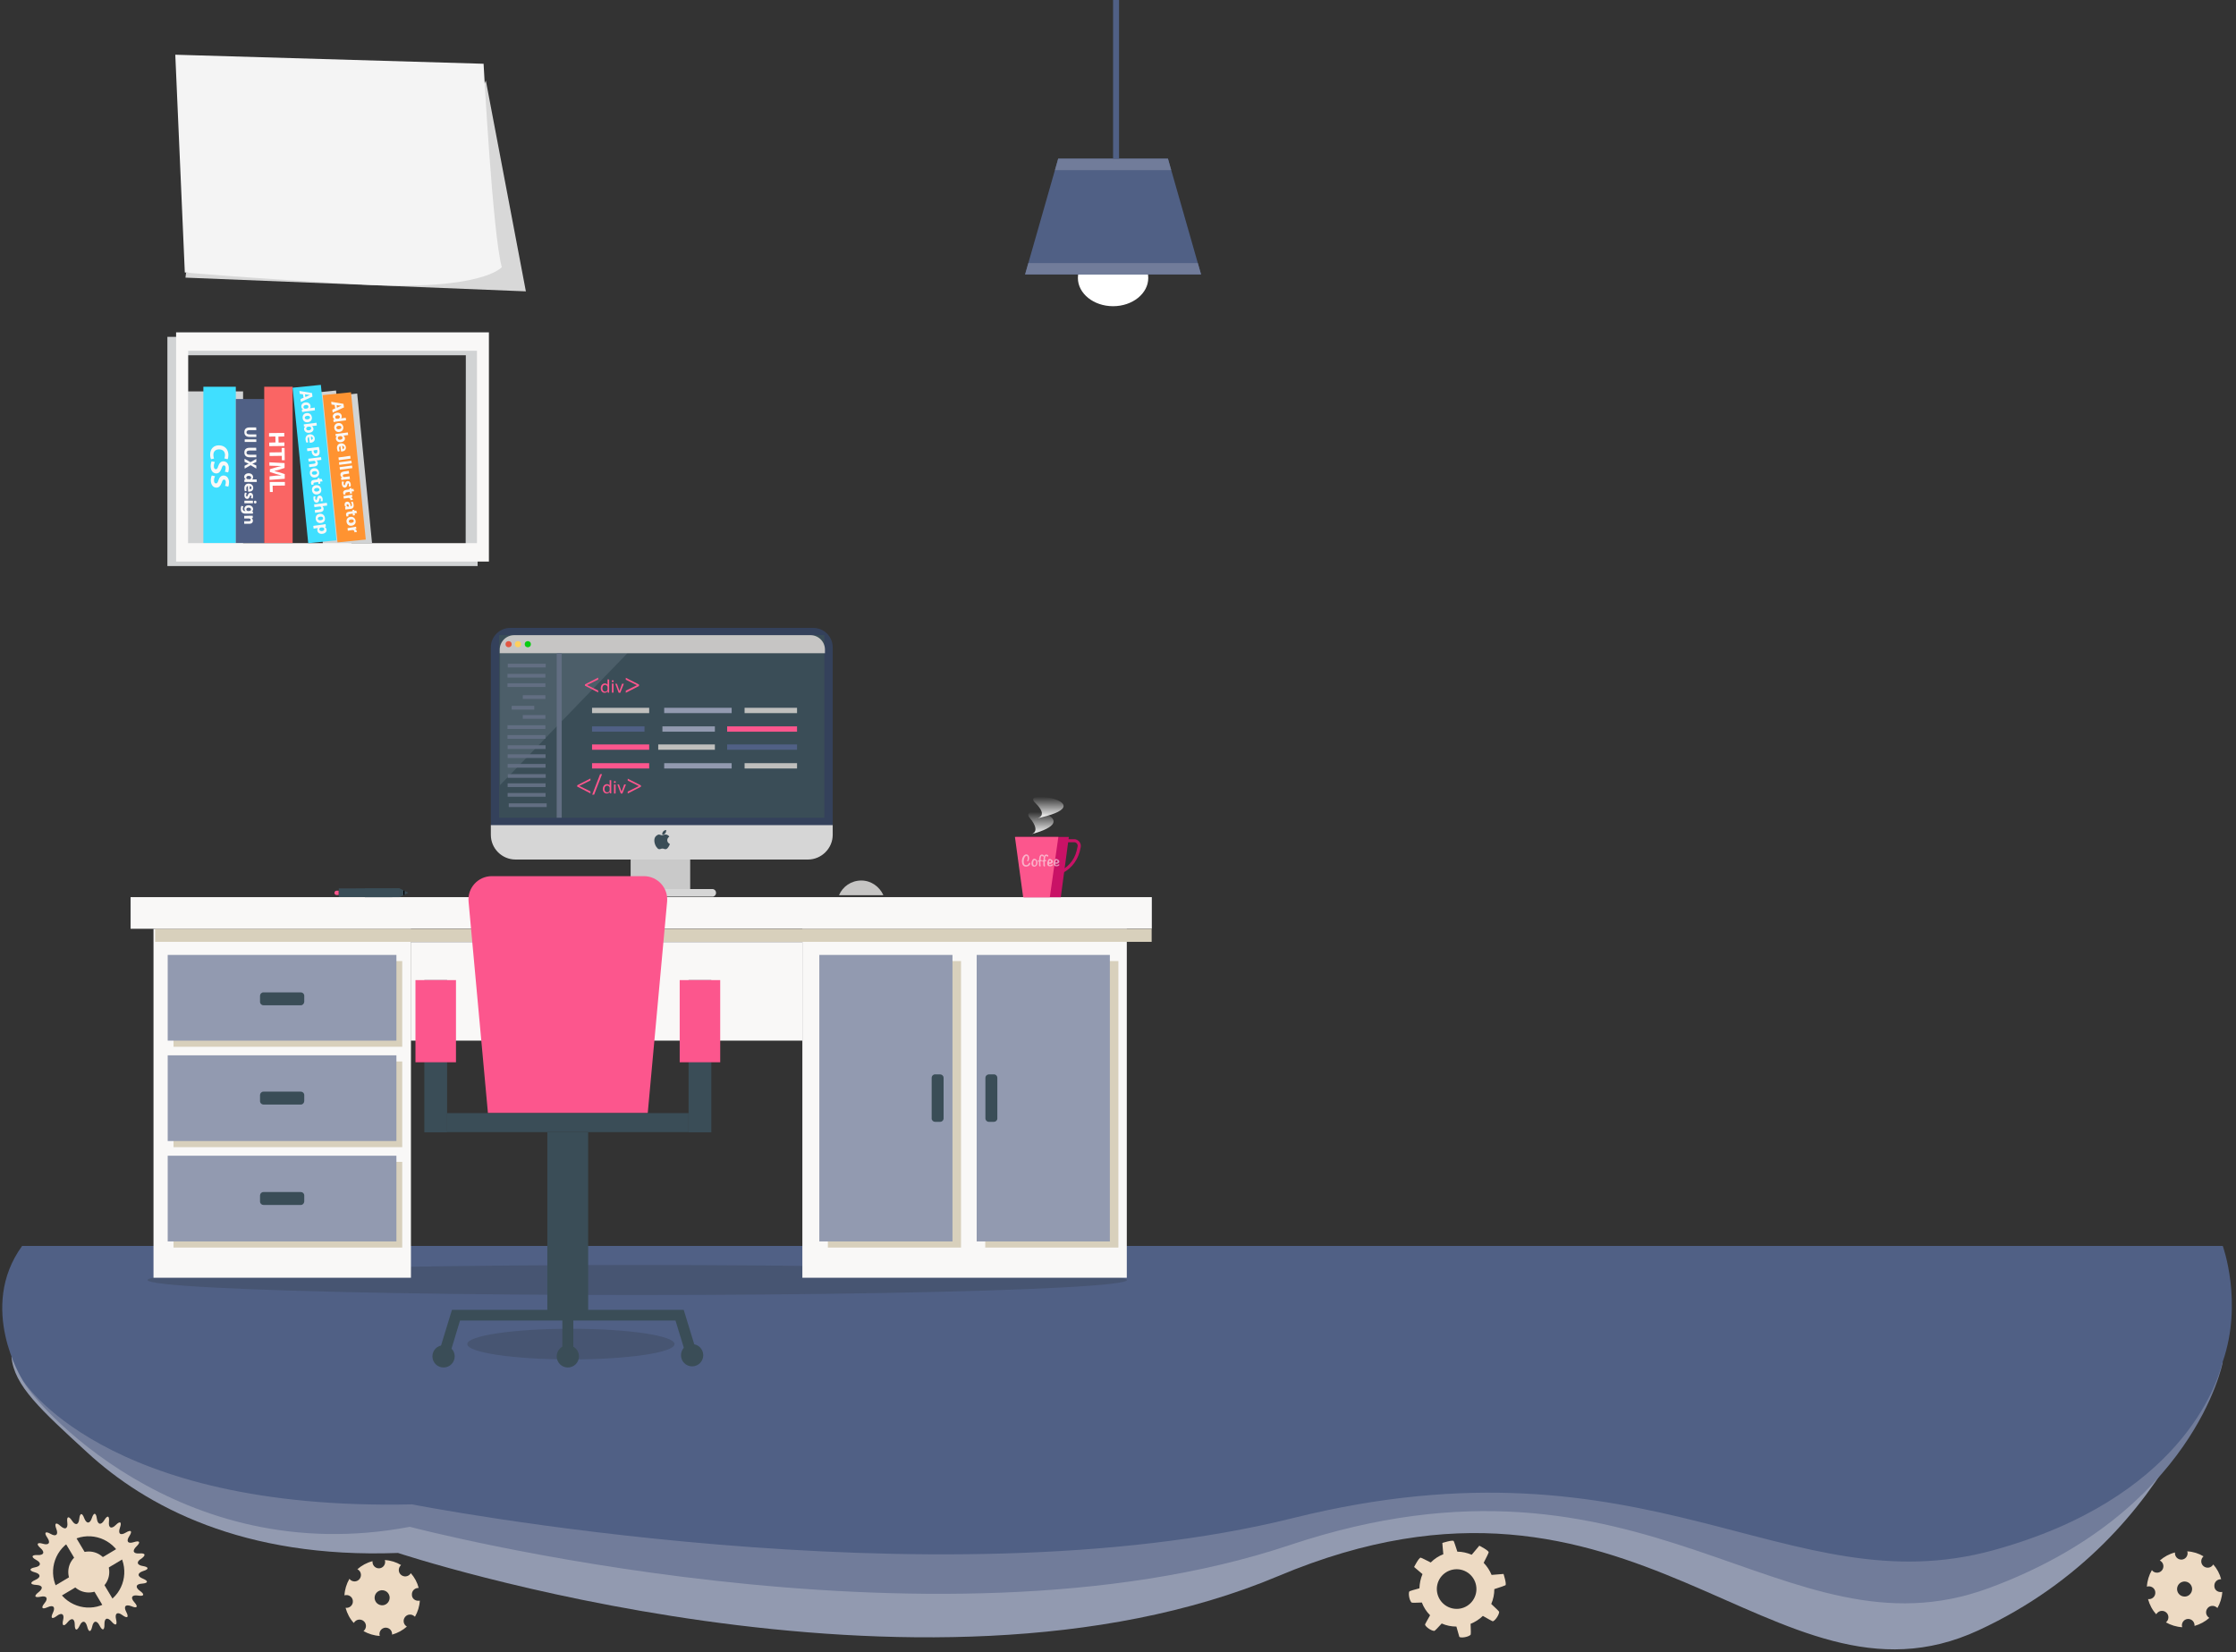 <?xml version="1.0" encoding="utf-8"?>
<!-- Generator: Adobe Illustrator 19.0.0, SVG Export Plug-In . SVG Version: 6.00 Build 0)  -->
<svg version="1.1" id="Слой_1" xmlns="http://www.w3.org/2000/svg" xmlns:xlink="http://www.w3.org/1999/xlink" x="0px" y="0px"
	 viewBox="633.3 -461 1385.3 1023.5" style="enable-background:new 633.3 -461 1385.3 1023.5;" xml:space="preserve">
<rect x="633.3" y="-461" width="1385.3" height="1023.5" fill="#333333" stroke="none"/>
<style type="text/css">
	.st0{fill:#EDDAC3;}
	.st1{fill:#929AB0;}
	.st2{fill:#717C9A;}
	.st3{fill:#506085;}
	.st4{fill:#475572;}
	.st5{fill:#FFFFFF;}
	.st6{fill:#D8D8D8;}
	.st7{fill:#F4F4F4;}
	.st8{fill:#34415B;}
	.st9{fill:#3A4D57;}
	.st10{fill:#C9C9C9;}
	.st11{fill:#D6D6D6;}
	.st12{opacity:0.44;fill:#62747F;enable-background:new    ;}
	.st13{fill:#C6C5C4;}
	.st14{fill:#FED05E;}
	.st15{fill:#E25641;}
	.st16{fill:#09CC12;}
	.st17{fill:#626E82;}
	.st18{fill:#FC568D;}
	.st19{fill:#BFBFBD;}
	.st20{fill:#F9F8F7;}
	.st21{fill:#D8D0BC;}
	.st22{fill:#C91266;}
	.st23{opacity:0.56;}
	.st24{fill:url(#SVGID_1_);}
	.st25{fill:url(#SVGID_2_);}
	.st26{fill:#D1D3D4;}
	.st27{fill:#40DFFF;}
	.st28{fill:#FA6564;}
	.st29{fill:#FF9331;}
</style>
<g id="XMLID_126_">
	<g id="XMLID_129_">
		<g id="XMLID_131_">
			<path id="XMLID_64_" class="st0" d="M719.7,501.4c-3.8,0.3-4.7-1.6-1.9-4.3c2.8-2.7,2.1-3.9-1.6-2.7c-3.7,1.2-4.9-0.5-2.8-3.7
				s1.1-4.2-2.2-2.2s-4.9,0.7-3.6-3c1.3-3.7,0.1-4.4-2.6-1.7c-2.7,2.7-4.6,1.8-4.2-2s-0.9-4.3-2.9-1s-4.1,2.8-4.6-1s-1.9-4-3.1-0.3
				c-1.2,3.6-3.3,3.7-4.7,0.1c-1.3-3.6-2.7-3.4-3.1,0.4c-0.4,3.8-2.4,4.3-4.5,1.1c-2.1-3.2-3.4-2.7-2.9,1.1c0.5,3.8-1.3,4.8-4.2,2.2
				c-2.8-2.6-4-1.8-2.6,1.8s-0.2,5-3.5,3.1s-4.3-0.9-2.1,2.3c2.2,3.2,0.9,4.9-2.7,3.8s-4.4,0.2-1.5,2.7s2,4.5-1.8,4.3
				s-4.2,1.2-0.9,3c3.4,1.8,3,3.9-0.7,4.6s-3.8,2.1-0.1,3.1s3.9,3.1,0.3,4.7c-3.6,1.6-3.3,2.9,0.6,3.1s4.5,2.1,1.4,4.5
				s-2.5,3.6,1.3,2.8s4.8,1.1,2.4,4s-1.6,4.1,1.9,2.5s5-0.1,3.3,3.4s-0.6,4.3,2.4,2s4.8-1.2,3.9,2.5c-0.9,3.7,0.4,4.4,2.8,1.4
				s4.4-2.3,4.4,1.5s1.4,4.1,3,0.7c1.6-3.5,3.7-3.3,4.7,0.5c0.9,3.7,2.3,3.7,3.1,0c0.8-3.8,2.9-4,4.6-0.6c1.7,3.4,3.1,3.1,3-0.8
				c-0.1-3.9,1.9-4.6,4.4-1.7c2.5,2.9,3.7,2.3,2.8-1.4s0.8-4.9,3.9-2.6c3.1,2.3,4.2,1.4,2.4-2s-0.4-4.9,3.2-3.5
				c3.5,1.5,4.4,0.4,1.8-2.5c-2.6-2.9-1.5-4.7,2.3-4.1s4.3-0.7,1.2-2.9s-2.6-4.3,1.3-4.5c3.8-0.3,4.1-1.6,0.5-3.1
				c-3.6-1.4-3.5-3.5,0.2-4.7c3.7-1.1,3.6-2.5-0.2-3.1s-4.2-2.7-0.9-4.6C723.9,502.4,723.4,501.1,719.7,501.4z M699.6,531.8
				c-10.5,6.3-24,2.8-30.3-7.6c-6.3-10.5-2.8-24,7.6-30.3c10.5-6.3,24-2.8,30.3,7.6C713.4,512,710.1,525.6,699.6,531.8z"/>
		</g>
		<circle id="XMLID_130_" class="st0" cx="688.3" cy="512.9" r="12.7"/>
	</g>
	
		<rect id="XMLID_128_" x="684.5" y="487.4" transform="matrix(0.513 0.859 -0.859 0.513 775.635 -340.988)" class="st0" width="7.4" height="50.7"/>
	
		<rect id="XMLID_127_" x="684.6" y="487.4" transform="matrix(0.859 -0.513 0.513 0.859 -165.536 425.407)" class="st0" width="7.4" height="50.7"/>
</g>
<path id="XMLID_122_" class="st0" d="M2005.2,521.7L2005.2,521.7c-0.2-2.2,1.4-4.1,3.6-4.3c0.2,0,0.4,0,0.6,0
	c-0.9-3.5-2.6-6.6-4.9-9.2c-0.1,0.2-0.2,0.4-0.4,0.6c-1.4,1.7-3.9,1.9-5.6,0.5s-1.9-3.9-0.5-5.6c0.2-0.2,0.3-0.4,0.5-0.5
	c-3-1.8-6.4-2.9-10.1-3.1c0.1,0.2,0.1,0.5,0.2,0.8c0.2,2.2-1.4,4.1-3.5,4.3l0,0c-2.2,0.2-4.1-1.4-4.3-3.6c0-0.3,0-0.6,0-0.8
	c-3.6,0.9-6.8,2.7-9.4,5c0.3,0.1,0.5,0.3,0.8,0.5c1.7,1.4,1.9,3.9,0.5,5.6c-1.4,1.7-3.9,1.9-5.6,0.5c-0.2-0.2-0.4-0.4-0.6-0.7
	c-1.8,3.1-2.9,6.6-3.1,10.3c0.3-0.1,0.6-0.2,0.9-0.2c2.1-0.2,4.1,1.3,4.3,3.5c0,0,0,0,0,0.1c0.2,2.2-1.4,4.1-3.6,4.3
	c-0.3,0-0.6,0-0.9,0c1,3.6,2.7,6.8,5.1,9.4c0.1-0.3,0.3-0.5,0.5-0.7c1.4-1.7,3.9-1.9,5.6-0.5s1.9,3.9,0.5,5.6
	c-0.2,0.2-0.4,0.4-0.6,0.6c3,1.7,6.5,2.8,10.1,3c-0.1-0.2-0.1-0.5-0.2-0.8c-0.2-2.2,1.4-4.1,3.5-4.3l0,0c2.2-0.2,4.1,1.4,4.3,3.6
	c0,0.2,0,0.5,0,0.7c3.5-1,6.6-2.7,9.2-5c-0.2-0.1-0.4-0.2-0.6-0.4c-1.7-1.4-1.9-3.9-0.5-5.6c1.4-1.7,3.9-1.9,5.6-0.5
	c0.2,0.1,0.3,0.3,0.5,0.4c1.7-3,2.8-6.4,3-10c-0.2,0.1-0.4,0.1-0.6,0.1C2007.2,525.5,2005.2,523.9,2005.2,521.7z M1987.2,528.1
	c-2.6,0.2-4.8-1.6-5.1-4.2c-0.2-2.6,1.6-4.8,4.2-5.1c2.6-0.2,4.8,1.6,5.1,4.2C1991.6,525.6,1989.7,527.9,1987.2,528.1z"/>
<path id="XMLID_1_" class="st0" d="M888.5,527.1L888.5,527.1c-0.2-2.2,1.4-4.1,3.6-4.3c0.2,0,0.4,0,0.6,0c-0.9-3.5-2.6-6.6-4.9-9.2
	c-0.1,0.2-0.2,0.4-0.4,0.6c-1.4,1.7-3.9,1.9-5.6,0.5c-1.7-1.4-1.9-3.9-0.5-5.6c0.2-0.2,0.3-0.4,0.5-0.5c-3-1.8-6.4-2.9-10.1-3.1
	c0.1,0.2,0.1,0.5,0.2,0.8c0.2,2.2-1.4,4.1-3.5,4.3l0,0c-2.2,0.2-4.1-1.4-4.3-3.6c0-0.3,0-0.6,0-0.8c-3.6,0.9-6.8,2.7-9.4,5
	c0.3,0.1,0.5,0.3,0.8,0.5c1.7,1.4,1.9,3.9,0.5,5.6s-3.9,1.9-5.6,0.5c-0.2-0.2-0.4-0.4-0.6-0.7c-1.8,3.1-2.9,6.6-3.1,10.3
	c0.3-0.1,0.6-0.2,0.9-0.2c2.1-0.2,4.1,1.3,4.3,3.5c0,0,0,0,0,0.1c0.2,2.2-1.4,4.1-3.6,4.3c-0.3,0-0.6,0-0.9,0c1,3.6,2.7,6.8,5.1,9.4
	c0.1-0.3,0.3-0.5,0.5-0.7c1.4-1.7,3.9-1.9,5.6-0.5s1.9,3.9,0.5,5.6c-0.2,0.2-0.4,0.4-0.6,0.6c3,1.7,6.5,2.8,10.1,3
	c-0.1-0.2-0.1-0.5-0.2-0.8c-0.2-2.2,1.4-4.1,3.5-4.3l0,0c2.2-0.2,4.1,1.4,4.3,3.6c0,0.2,0,0.5,0,0.7c3.5-1,6.6-2.7,9.2-5
	c-0.2-0.1-0.4-0.2-0.6-0.4c-1.7-1.4-1.9-3.9-0.5-5.6c1.4-1.7,3.9-1.9,5.6-0.5c0.2,0.1,0.3,0.3,0.5,0.4c1.7-3,2.8-6.4,3-10
	c-0.2,0.1-0.4,0.1-0.6,0.1C890.5,530.9,888.5,529.3,888.5,527.1z M870.5,533.5c-2.6,0.2-4.8-1.6-5.1-4.2c-0.2-2.6,1.6-4.8,4.2-5.1
	c2.6-0.2,4.8,1.6,5.1,4.2C874.9,531,873,533.3,870.5,533.5z"/>
<path id="XMLID_2947_" class="st1" d="M879.9,501.1c0,0,324.1,107.4,545.4,14.3s306.4,92.6,433.8,33.6s151.3-183.7,151.3-183.7
	c-189.7,31.3-452.8,66.8-766.3,61c-239.6-4.4-443.2-20.3-603.7-46.7c1.6,17.9,18.3,32.9,46.9,59.2
	C723.6,472.2,783.8,504.7,879.9,501.1z"/>
<path id="XMLID_2946_" class="st2" d="M887.2,484.9c0,0,323.7,85.3,544.9,11.4s306,73.5,433.3,26.6s145-139.9,145-139.9
	c-183.4,29.3-442.6,57.8-762.2,51.9c-241.6-4.5-445.6-16.4-601.1-41.3C653.1,407.2,743.7,512.1,887.2,484.9z"/>
<path class="st3" d="M2010.4,310.9H647c-27.7,38.2,0,82.6,0,82.6s49.4,81.7,241.6,77.5c0,0,324.3,63.6,545.7,8.5
	s306.5,54.9,434,19.9c116.1-31.9,138.6-103.2,141.7-115.6c0.1-0.4,0.3-0.8,0.4-1.2C2023.1,345.7,2010.4,310.9,2010.4,310.9z"/>
<ellipse id="XMLID_2942_" class="st4" cx="1028.1" cy="332" rx="303.4" ry="9.3"/>
<ellipse id="XMLID_102_" class="st5" cx="1322.9" cy="-288.8" rx="21.8" ry="17.5"/>
<polygon id="XMLID_101_" class="st3" points="1288.9,-362.7 1356.9,-362.7 1377.4,-291 1268.4,-291 "/>
<polygon id="XMLID_100_" class="st2" points="1288.9,-362.7 1356.9,-362.7 1358.9,-355.6 1286.9,-355.6 "/>
<polygon id="XMLID_99_" class="st2" points="1375.4,-298 1377.4,-291 1268.4,-291 1270.4,-298 "/>
<polygon id="XMLID_98_" class="st6" points="934.3,-411.1 882.7,-289 748.6,-292.2 748.2,-289 959.1,-280.5 "/>
<path id="XMLID_97_" class="st7" d="M741.9-427.1l191,5.6c0,0,5.6,106,11.3,126c0,0-12.1,15-87.8,10.7s-108.6-7.4-108.6-7.4
	L741.9-427.1z"/>
<path id="XMLID_390_" class="st8" d="M1149.2,51H937.4V-60c0-6.6,5.4-12,12-12h187.8c6.6,0,12,5.4,12,12V51L1149.2,51z"/>
<rect id="XMLID_389_" x="942.5" y="-67.5" class="st9" width="201.5" height="113.1"/>
<rect id="XMLID_388_" x="1024" y="61.2" class="st10" width="36.9" height="29.5"/>
<path id="XMLID_387_" class="st11" d="M1074.7,94.5h-64.5c-1.2,0-2.2-1-2.2-2.2V92c0-1.2,1-2.2,2.2-2.2h64.5c1.2,0,2.2,1,2.2,2.2
	v0.3C1076.9,93.5,1075.9,94.5,1074.7,94.5z"/>
<polygon id="XMLID_386_" class="st12" points="1022.1,-56.4 943.1,25.4 943.1,-56.4 "/>
<path id="XMLID_385_" class="st13" d="M1144.4-56.3H942.9v-2.2c0-5,4-9,9-9h183.5c5,0,9,4,9,9V-56.3z"/>
<path id="XMLID_384_" class="st11" d="M1133.9,71.5H952.7c-8.4,0-15.3-6.8-15.3-15.3v-6h211.8v6
	C1149.2,64.6,1142.2,71.5,1133.9,71.5z"/>
<g id="XMLID_380_">
	<ellipse id="XMLID_383_" class="st14" cx="954.2" cy="-61.9" rx="1.9" ry="1.9"/>
	<ellipse id="XMLID_382_" class="st15" cx="948.4" cy="-61.9" rx="1.9" ry="1.9"/>
	<ellipse id="XMLID_381_" class="st16" cx="960.3" cy="-61.9" rx="1.9" ry="1.9"/>
</g>
<rect id="XMLID_379_" x="978.2" y="-56.3" class="st17" width="3.1" height="101.9"/>
<rect id="XMLID_378_" x="947.7" y="-43.5" class="st17" width="23.5" height="2.3"/>
<rect id="XMLID_377_" x="947.9" y="-49.8" class="st17" width="23.5" height="2.3"/>
<rect id="XMLID_376_" x="947.7" y="-37.7" class="st17" width="23.5" height="2.3"/>
<rect id="XMLID_375_" x="947.7" y="-11.7" class="st17" width="23.5" height="2.3"/>
<rect id="XMLID_374_" x="947.7" y="-5.6" class="st17" width="23.5" height="2.3"/>
<rect id="XMLID_373_" x="947.8" y="0.7" class="st17" width="23.5" height="2.3"/>
<rect id="XMLID_87_" x="947.8" y="6.3" class="st17" width="23.5" height="2.3"/>
<rect id="XMLID_371_" x="947.8" y="12.3" class="st17" width="23.5" height="2.3"/>
<rect id="XMLID_370_" x="947.9" y="18.6" class="st17" width="23.5" height="2.3"/>
<rect id="XMLID_86_" x="947.8" y="24.3" class="st17" width="23.5" height="2.3"/>
<rect id="XMLID_368_" x="947.8" y="30.3" class="st17" width="23.5" height="2.3"/>
<rect id="XMLID_367_" x="948.5" y="36.7" class="st17" width="23.5" height="2.3"/>
<rect id="XMLID_85_" x="957.2" y="-30.3" class="st17" width="14" height="2.3"/>
<rect id="XMLID_365_" x="950.3" y="-23.7" class="st17" width="14" height="2.3"/>
<rect id="XMLID_364_" x="957.2" y="-18" class="st17" width="14" height="2.3"/>
<g id="XMLID_351_">
	<path id="XMLID_362_" class="st18" d="M995.7-37l8.2-4.2v1.2l-6.9,3.4l0,0l6.9,3.4v1.2l-8.2-4.2V-37z"/>
	<path id="XMLID_359_" class="st18" d="M1010.7-40v6.7c0,0.5,0,1.1,0,1.4h-0.9v-1l0,0c-0.3,0.6-1,1.1-1.9,1.1
		c-1.4,0-2.4-1.1-2.4-2.8c0-1.8,1.1-3,2.5-3c0.9,0,1.4,0.4,1.7,0.8l0,0v-3.3L1010.7-40L1010.7-40z M1009.7-35.1c0-0.1,0-0.3,0-0.4
		c-0.2-0.6-0.7-1.2-1.5-1.2c-1.1,0-1.7,0.9-1.7,2.1c0,1.1,0.6,2.1,1.7,2.1c0.7,0,1.3-0.4,1.5-1.2c0-0.1,0-0.3,0-0.4V-35.1z"/>
	<path id="XMLID_81_" class="st18" d="M1013.5-39c0,0.3-0.2,0.6-0.6,0.6c-0.4,0-0.6-0.3-0.6-0.6c0-0.4,0.3-0.6,0.6-0.6
		C1013.3-39.6,1013.5-39.3,1013.5-39z M1012.4-31.9v-5.6h1v5.6H1012.4z"/>
	<path id="XMLID_80_" class="st18" d="M1015.5-37.4l1.1,3.1c0.2,0.5,0.3,1,0.5,1.4l0,0c0.1-0.5,0.3-0.9,0.5-1.4l1.1-3.1h1.1
		l-2.2,5.6h-1l-2.1-5.6H1015.5z"/>
	<path id="XMLID_79_" class="st18" d="M1029.2-36l-8.2,4.2v-1.3l6.9-3.4l0,0l-6.9-3.4v-1.2l8.2,4.2L1029.2-36L1029.2-36z"/>
</g>
<g id="XMLID_72_">
	<path id="XMLID_349_" class="st18" d="M990.9,25.5l8.2-4.2v1.2l-6.9,3.4l0,0l6.9,3.4v1.2l-8.2-4.2V25.5z"/>
	<path id="XMLID_347_" class="st18" d="M1000.2,31.3l4.9-12.7h1.2l-4.9,12.7H1000.2z"/>
	<path id="XMLID_344_" class="st18" d="M1012,22.4v6.7c0,0.5,0,1.1,0,1.4h-0.9v-1l0,0c-0.3,0.6-1,1.1-1.9,1.1
		c-1.4,0-2.4-1.1-2.4-2.8c0-1.8,1.1-3,2.5-3c0.9,0,1.4,0.4,1.7,0.8l0,0v-3.3L1012,22.4L1012,22.4z M1011,27.3c0-0.1,0-0.3,0-0.4
		c-0.2-0.6-0.7-1.2-1.5-1.2c-1.1,0-1.7,0.9-1.7,2.1c0,1.1,0.6,2.1,1.7,2.1c0.7,0,1.3-0.4,1.5-1.2c0-0.1,0-0.3,0-0.4V27.3z"/>
	<path id="XMLID_74_" class="st18" d="M1014.8,23.5c0,0.3-0.2,0.6-0.6,0.6c-0.4,0-0.6-0.3-0.6-0.6c0-0.4,0.3-0.6,0.6-0.6
		C1014.5,22.8,1014.8,23.1,1014.8,23.5z M1013.7,30.6V25h1v5.6H1013.7z"/>
	<path id="XMLID_339_" class="st18" d="M1016.8,25l1.1,3.1c0.2,0.5,0.3,1,0.5,1.4l0,0c0.1-0.5,0.3-0.9,0.5-1.4l1.1-3.1h1.1l-2.2,5.6
		h-1l-2.1-5.6H1016.8z"/>
	<path id="XMLID_337_" class="st18" d="M1030.4,26.4l-8.2,4.2v-1.2l6.9-3.4l0,0l-6.9-3.4v-1.2l8.2,4.2L1030.4,26.4L1030.4,26.4z"/>
</g>
<rect id="XMLID_71_" x="1000.1" y="-22.5" class="st19" width="35.4" height="3.3"/>
<rect id="XMLID_334_" x="1000.1" y="0.2" class="st18" width="35.4" height="3.3"/>
<rect id="XMLID_333_" x="1044.8" y="-22.5" class="st1" width="41.8" height="3.3"/>
<rect id="XMLID_332_" x="1043.7" y="-11" class="st1" width="32.5" height="3.3"/>
<rect id="XMLID_331_" x="1000.1" y="-11" class="st3" width="32.5" height="3.3"/>
<rect id="XMLID_330_" x="1083.8" y="0.2" class="st3" width="43.3" height="3.3"/>
<rect id="XMLID_70_" x="1094.6" y="-22.5" class="st19" width="32.5" height="3.3"/>
<rect id="XMLID_69_" x="1000.1" y="11.8" class="st18" width="35.4" height="3.3"/>
<rect id="XMLID_68_" x="1044.8" y="11.8" class="st1" width="41.8" height="3.3"/>
<rect id="XMLID_67_" x="1094.6" y="11.8" class="st19" width="32.5" height="3.3"/>
<rect id="XMLID_66_" x="1083.8" y="-11" class="st18" width="43.3" height="3.3"/>
<rect id="XMLID_65_" x="1041.1" y="0.2" class="st19" width="35.1" height="3.3"/>
<g id="XMLID_61_">
	<path id="XMLID_63_" class="st9" d="M1039.2,57.6c-1,1.7-0.4,4.4,0.7,6c0.6,0.8,1.1,1.5,1.9,1.5l0,0c0.4,0,0.6-0.1,0.9-0.2
		c0.3-0.1,0.6-0.2,1-0.2s0.7,0.1,1,0.2c0.3,0.1,0.5,0.2,0.9,0.2c0.9,0,1.4-0.8,1.9-1.5s0.7-1.4,0.8-1.7l0,0c0,0,0-0.1-0.1-0.1l0,0
		c-0.2-0.1-1.5-0.7-1.5-2.3c0-1.3,1-2,1.2-2.1l0,0c0,0,0,0,0-0.1v-0.1c-0.7-1-1.8-1.2-2.2-1.2c-0.1,0-0.1,0-0.2,0
		c-0.5,0-1,0.2-1.4,0.3c-0.3,0.1-0.5,0.2-0.7,0.2s-0.4-0.1-0.7-0.2c-0.4-0.1-0.8-0.3-1.2-0.3l0,0
		C1040.8,56.1,1039.8,56.7,1039.2,57.6z"/>
	<path id="XMLID_62_" class="st9" d="M1046,53.2c-0.6,0-1.4,0.4-1.8,0.9c-0.4,0.4-0.7,1.2-0.6,1.9c0,0,0,0.1,0.1,0.1h0.1
		c0.6,0,1.3-0.3,1.7-0.9C1045.9,54.6,1046.1,53.9,1046,53.2C1046.1,53.3,1046,53.2,1046,53.2z"/>
</g>
<rect id="XMLID_60_" x="714.2" y="94.8" class="st20" width="632.7" height="19.6"/>
<path id="XMLID_58_" class="st9" d="M827.8,161.1h-25.2c-1.1,0-2.1-0.9-2.1-2.1v-3.8c0-1.1,0.9-2.1,2.1-2.1h25.2
	c1.1,0,2.1,0.9,2.1,2.1v3.8C829.8,160.1,828.9,161.1,827.8,161.1z"/>
<rect id="XMLID_57_" x="728.4" y="114.5" class="st20" width="159.5" height="216.1"/>
<rect id="XMLID_56_" x="740.8" y="134.4" class="st21" width="141.7" height="53.1"/>
<rect id="XMLID_55_" x="740.8" y="196.6" class="st21" width="141.7" height="53.1"/>
<rect id="XMLID_54_" x="740.8" y="258.8" class="st21" width="141.7" height="53.1"/>
<rect id="XMLID_53_" x="1130.4" y="114.5" class="st20" width="201" height="216.1"/>
<rect id="XMLID_52_" x="1146.2" y="134.4" class="st21" width="82.5" height="177.5"/>
<rect id="XMLID_51_" x="1243.7" y="134.4" class="st21" width="82.5" height="177.5"/>
<rect id="XMLID_50_" x="737.2" y="130.6" class="st1" width="141.7" height="53.1"/>
<rect id="XMLID_49_" x="737.2" y="192.8" class="st1" width="141.7" height="53.1"/>
<rect id="XMLID_307_" x="737.2" y="255" class="st1" width="141.7" height="53.1"/>
<path id="XMLID_48_" class="st9" d="M819.7,223.3h-23.2c-1.1,0-2.1-0.9-2.1-2.1v-3.8c0-1.1,0.9-2.1,2.1-2.1h23.2
	c1.1,0,2.1,0.9,2.1,2.1v3.8C821.7,222.4,820.8,223.3,819.7,223.3z"/>
<path id="XMLID_305_" class="st9" d="M819.7,161.8h-23.2c-1.1,0-2.1-0.9-2.1-2.1v-3.8c0-1.1,0.9-2.1,2.1-2.1h23.2
	c1.1,0,2.1,0.9,2.1,2.1v3.8C821.7,160.8,820.8,161.8,819.7,161.8z"/>
<path id="XMLID_304_" class="st9" d="M819.7,285.5h-23.2c-1.1,0-2.1-0.9-2.1-2.1v-3.8c0-1.1,0.9-2.1,2.1-2.1h23.2
	c1.1,0,2.1,0.9,2.1,2.1v3.8C821.7,284.6,820.8,285.5,819.7,285.5z"/>
<rect id="XMLID_47_" x="1140.9" y="130.6" class="st1" width="82.5" height="177.5"/>
<rect id="XMLID_302_" x="1238.4" y="130.6" class="st1" width="82.5" height="177.5"/>
<path id="XMLID_301_" class="st9" d="M1217.9,206.7v25.2c0,1.1-0.9,2.1-2.1,2.1h-3.2c-1.1,0-2.1-0.9-2.1-2.1v-25.2
	c0-1.1,0.9-2.1,2.1-2.1h3.2C1217,204.7,1217.9,205.6,1217.9,206.7z"/>
<path id="XMLID_46_" class="st9" d="M1243.8,206.7v25.2c0,1.1,0.9,2.1,2.1,2.1h3.2c1.1,0,2.1-0.9,2.1-2.1v-25.2
	c0-1.1-0.9-2.1-2.1-2.1h-3.2C1244.7,204.7,1243.8,205.6,1243.8,206.7z"/>
<rect id="XMLID_299_" x="887.8" y="122.6" class="st20" width="242.6" height="61.1"/>
<rect id="XMLID_44_" x="729.4" y="114.5" class="st21" width="617.4" height="8"/>
<path id="XMLID_38_" class="st13" d="M1180.6,93.6h-27.5c2.3-5.4,7.6-9.1,13.8-9.1C1173,84.5,1178.2,88.3,1180.6,93.6z"/>
<g>
	<circle id="XMLID_31_" class="st9" cx="908.1" cy="379.3" r="6.9"/>
	<g>
		<ellipse id="XMLID_292_" class="st4" cx="987" cy="371.7" rx="64.2" ry="9.5"/>
		<path id="XMLID_37_" class="st18" d="M1034.6,228.6h-99l-12-131c-0.8-8.5,5.9-15.8,14.4-15.8h94.2c8.5,0,15.2,7.3,14.4,15.8
			L1034.6,228.6z"/>
		<rect id="XMLID_290_" x="910.2" y="228.6" class="st9" width="149.7" height="11.8"/>
		<rect id="XMLID_289_" x="1059.9" y="146.2" class="st9" width="14.1" height="94.3"/>
		<rect id="XMLID_36_" x="1054.4" y="146.2" class="st18" width="25.1" height="50.9"/>
		<rect id="XMLID_287_" x="896.2" y="146.2" class="st9" width="14.1" height="94.3"/>
		<rect id="XMLID_286_" x="890.7" y="146.2" class="st18" width="25.1" height="50.9"/>
		<rect id="XMLID_35_" x="972.4" y="240.5" class="st9" width="25.3" height="113.4"/>
		<g id="XMLID_34_">
			<polygon id="XMLID_284_" class="st9" points="1058.9,380.3 1051.8,357.1 918.3,357.1 911.3,380.3 904.8,378.3 913.3,350.5 
				1056.9,350.5 1065.4,378.3 			"/>
		</g>
		<g id="XMLID_33_">
			<rect id="XMLID_282_" x="981.7" y="353.7" class="st9" width="6.8" height="25.5"/>
		</g>
		<circle id="XMLID_32_" class="st9" cx="1062.1" cy="378.6" r="6.9"/>
		<circle id="XMLID_30_" class="st9" cx="985.1" cy="379.3" r="6.9"/>
	</g>
</g>
<polygon id="XMLID_25_" class="st22" points="1290.5,94.9 1267.6,94.9 1262.5,57.5 1295.5,57.5 "/>
<g id="XMLID_10_">
	<path id="XMLID_22_" class="st22" d="M1289.1,80.9l-0.6-1.8c5.9-2,10.3-6.9,11.8-12.9l0.6-2.7c0.2-0.7,0-1.3-0.4-1.9
		c-0.4-0.5-1.1-0.8-1.7-0.8h-7.5v-1.9h7.5c1.3,0,2.4,0.6,3.2,1.6s1.1,2.3,0.8,3.5l-0.6,2.7C1300.4,73.3,1295.6,78.7,1289.1,80.9z"/>
</g>
<polygon id="XMLID_6_" class="st18" points="1289,57.5 1262.1,57.5 1267.2,94.9 1283.7,94.9 "/>
<g id="XMLID_249_" class="st23">
	<path id="XMLID_266_" class="st20" d="M1271.6,73.9c0,0.1,0,0.3-0.1,0.5c-0.2,0.5-0.5,0.8-1,1.1c-0.4,0.2-0.9,0.4-1.5,0.4
		c-0.9,0-1.5-0.3-2-1c-0.4-0.6-0.6-1.3-0.6-2.2c0-0.7,0.1-1.4,0.3-2.1c0.3-0.7,0.6-1.3,1.2-1.8c0.4-0.3,0.8-0.5,1.2-0.5
		c0.6,0,1.1,0.3,1.4,0.8c0.3,0.4,0.4,1,0.4,1.6c0,0.3-0.1,0.7-0.2,1.1c-0.2,0.5-0.4,0.8-0.6,0.8s-0.4-0.2-0.6-0.5
		c0.1,0,0.2-0.1,0.3-0.2c0.1-0.2,0.2-0.5,0.2-0.9s0-0.8-0.1-1.1c-0.1-0.5-0.4-0.7-0.7-0.7c-0.2,0-0.5,0.1-0.7,0.4
		c-0.2,0.2-0.4,0.5-0.5,0.7c-0.3,0.7-0.5,1.5-0.5,2.5c0,1.5,0.5,2.2,1.6,2.2c0.5,0,0.8-0.1,1.1-0.4c0.1-0.1,0.3-0.4,0.5-0.7
		c0.1-0.3,0.3-0.4,0.5-0.4c0.1,0,0.2,0,0.3,0.1C1271.6,73.7,1271.6,73.8,1271.6,73.9z"/>
	<path id="XMLID_263_" class="st20" d="M1276.1,73.5c0,0.6-0.2,1.2-0.5,1.6c-0.4,0.5-0.9,0.8-1.5,0.8s-1.1-0.2-1.4-0.6
		s-0.4-0.9-0.4-1.5s0.2-1.2,0.5-1.8c0.4-0.7,0.8-1,1.4-1c0.2,0,0.4,0.1,0.7,0.2C1275.7,71.7,1276.1,72.5,1276.1,73.5z M1275.2,73.5
		c0-1.1-0.3-1.6-0.8-1.6c-0.4,0-0.7,0.2-0.8,0.7c-0.1,0.3-0.2,0.7-0.2,1.2c0,0.9,0.3,1.4,0.8,1.4c0.4,0,0.6-0.2,0.8-0.6
		C1275.1,74.3,1275.2,73.9,1275.2,73.5z"/>
	<path id="XMLID_261_" class="st20" d="M1280.1,69.3c0,0.1-0.1,0.2-0.2,0.3c-0.1,0.1-0.2,0.1-0.4,0.1c-0.1,0-0.2,0-0.3-0.1
		c0-0.1,0-0.2-0.1-0.3c0,0-0.2-0.1-0.3-0.1c-0.3,0-0.5,0.4-0.7,1.1c-0.1,0.4-0.1,0.9-0.1,1.5h0.1c0.1,0,0.1,0,0.1,0
		c0.3,0,0.5,0.1,0.6,0.3l-0.1,0.4c-0.1,0.1-0.4,0.1-0.7,0.1c-0.1,0-0.1,0-0.1,0c0,0.2,0,0.5,0,0.8v1c0,0.4,0.1,0.8,0.2,1.2
		c-0.3,0.2-0.5,0.2-0.6,0.2c-0.2,0-0.3-0.1-0.4-0.4c-0.1-0.2-0.1-0.4-0.1-0.6c0-0.1,0-0.8,0-2c-0.2,0-0.3,0-0.3,0
		c-0.1,0-0.2,0-0.3-0.1s-0.1-0.2-0.1-0.3c0-0.2,0.1-0.4,0.3-0.4c0.1,0,0.3,0,0.5,0c0-0.1,0-0.3,0-0.6c0-0.7,0.1-1.4,0.3-1.9
		c0.3-0.7,0.8-1.1,1.4-1.1c0.3,0,0.6,0.1,0.8,0.2C1280,68.8,1280.1,69,1280.1,69.3z"/>
	<path id="XMLID_259_" class="st20" d="M1282.8,69.3c0,0.1-0.1,0.2-0.2,0.3c-0.1,0.1-0.2,0.1-0.4,0.1c-0.1,0-0.2,0-0.3-0.1
		c0-0.1,0-0.2-0.1-0.3c0,0-0.2-0.1-0.3-0.1c-0.3,0-0.5,0.4-0.7,1.1c-0.1,0.4-0.1,0.9-0.1,1.5h0.1c0.1,0,0.1,0,0.1,0
		c0.3,0,0.5,0.1,0.6,0.3l-0.1,0.4c-0.1,0.1-0.4,0.1-0.7,0.1c-0.1,0-0.1,0-0.1,0c0,0.2,0,0.5,0,0.8v1c0,0.4,0.1,0.8,0.2,1.2
		c-0.3,0.2-0.5,0.2-0.6,0.2c-0.2,0-0.3-0.1-0.4-0.4c-0.1-0.2-0.1-0.4-0.1-0.6c0-0.1,0-0.8,0-2c-0.2,0-0.3,0-0.3,0
		c-0.1,0-0.2,0-0.3-0.1c-0.1-0.1-0.1-0.2-0.1-0.3c0-0.2,0.1-0.4,0.3-0.4c0.1,0,0.3,0,0.5,0c0-0.1,0-0.3,0-0.6c0-0.7,0.1-1.4,0.3-1.9
		c0.3-0.7,0.8-1.1,1.4-1.1c0.3,0,0.6,0.1,0.8,0.2C1282.7,68.8,1282.8,69,1282.8,69.3z"/>
	<path id="XMLID_256_" class="st20" d="M1285.6,74.7c0,0.4-0.2,0.6-0.7,0.8c-0.4,0.2-0.8,0.2-1.2,0.2c-1.1,0-1.6-0.6-1.6-1.8
		c0-0.5,0.1-1.1,0.4-1.7c0.3-0.8,0.7-1.1,1.1-1.1s0.8,0.2,1.3,0.5c0.4,0.3,0.7,0.7,0.7,1.1c0,0.5-0.2,0.8-0.6,1.1
		c-0.4,0.2-0.8,0.4-1.3,0.4c-0.1,0-0.3-0.1-0.5-0.2c0,0.7,0.2,1,0.6,1c0.3,0,0.6-0.1,0.9-0.3c0.3-0.2,0.5-0.3,0.6-0.3
		C1285.5,74.4,1285.6,74.5,1285.6,74.7z M1284.5,72.7c0-0.2-0.1-0.3-0.2-0.5s-0.2-0.2-0.4-0.2c-0.2,0-0.4,0.1-0.5,0.3
		c-0.1,0.2-0.2,0.4-0.2,0.6c0,0.1,0,0.2,0.1,0.3c0.1,0.1,0.2,0.1,0.3,0.1C1284.2,73.3,1284.5,73.1,1284.5,72.7z"/>
	<path id="XMLID_251_" class="st20" d="M1289.6,74.7c0,0.4-0.2,0.6-0.7,0.8c-0.4,0.2-0.8,0.2-1.2,0.2c-1.1,0-1.6-0.6-1.6-1.8
		c0-0.5,0.1-1.1,0.4-1.7c0.3-0.8,0.7-1.1,1.1-1.1s0.8,0.2,1.3,0.5c0.4,0.3,0.7,0.7,0.7,1.1c0,0.5-0.2,0.8-0.6,1.1
		c-0.4,0.2-0.8,0.4-1.3,0.4c-0.1,0-0.3-0.1-0.5-0.2c0,0.7,0.2,1,0.6,1c0.3,0,0.6-0.1,0.9-0.3c0.3-0.2,0.5-0.3,0.6-0.3
		C1289.5,74.4,1289.6,74.5,1289.6,74.7z M1288.5,72.7c0-0.2-0.1-0.3-0.2-0.5s-0.2-0.2-0.4-0.2c-0.2,0-0.4,0.1-0.5,0.3
		c-0.1,0.2-0.2,0.4-0.2,0.6c0,0.1,0,0.2,0.1,0.3c0.1,0.1,0.2,0.1,0.3,0.1C1288.2,73.3,1288.5,73.1,1288.5,72.7z"/>
</g>
<g id="XMLID_219_">
	<g id="XMLID_238_">
		
			<rect x="859.3" y="73.2" transform="matrix(1.693490e-03 1 -1 1.693490e-03 952.646 -770.099)" class="st9" width="5.4" height="37.7"/>
	</g>
	<g id="XMLID_235_">
		
			<rect x="867.4" y="81.3" transform="matrix(1.693490e-03 1 -1 1.693490e-03 960.679 -778.108)" class="st9" width="5.4" height="21.5"/>
	</g>
	<g id="XMLID_227_">
		<polygon class="st9" points="880.9,94.8 886.3,92.1 880.9,89.4 		"/>
	</g>
	<g id="XMLID_224_">
		<path class="st18" d="M840.5,92.2c0,0.7,0.6,1.3,1.3,1.3h1.3v-2.7h-1.3C841.1,90.8,840.5,91.4,840.5,92.2z"/>
	</g>
	<g id="XMLID_220_">
		<polygon id="XMLID_221_" points="883.9,90.9 883.2,90.6 883.2,93.6 883.9,93.3 		"/>
	</g>
</g>
<rect x="1322.9" y="-461" class="st3" width="3.7" height="98.3"/>
<linearGradient id="SVGID_1_" gradientUnits="userSpaceOnUse" x1="1278.176" y1="49.561" x2="1278.176" y2="63.599" gradientTransform="matrix(1 0 0 -1 0 105.6)">
	<stop  offset="0" style="stop-color:#FFFFFF"/>
	<stop  offset="1" style="stop-color:#FFFFFF;stop-opacity:0"/>
</linearGradient>
<path class="st24" d="M1271.5,56c0,0,7.6-0.8-0.2-10.3S1307.9,46.6,1271.5,56z"/>
<linearGradient id="SVGID_2_" gradientUnits="userSpaceOnUse" x1="1282.779" y1="59.361" x2="1282.779" y2="72.961" gradientTransform="matrix(1 0 0 -1 0 105.6)">
	<stop  offset="0" style="stop-color:#FFFFFF"/>
	<stop  offset="1" style="stop-color:#FFFFFF;stop-opacity:0"/>
</linearGradient>
<path class="st25" d="M1274.8,46.2c0,0,9.2-0.8-0.3-10S1318.6,37.1,1274.8,46.2z"/>
<path id="XMLID_24_" class="st26" d="M737-252.3v142h192.2v-142H737z M921.8-121.7H790.2h-6.3V-218v-0.5h-11.4v7.6h-11.4v-7.6h-11.4
	v96.8h-5.2v-119.2h177.4L921.8-121.7L921.8-121.7z"/>
<rect id="XMLID_23_" x="828.8" y="-218.5" transform="matrix(-0.995 9.999152e-02 -9.999152e-02 -0.995 1653.974 -423.034)" class="st26" width="17.6" height="96.8"/>
<path id="XMLID_95_" class="st20" d="M936.2-113.1H742.4v-142h193.8V-113.1z M749.9-124.5h178.9v-119.2H749.9V-124.5z"/>
<rect id="XMLID_93_" x="759.3" y="-221.4" class="st27" width="20.1" height="96.8"/>
<rect id="XMLID_92_" x="779.4" y="-213.8" class="st3" width="17.6" height="89.2"/>
<rect id="XMLID_91_" x="797" y="-221.4" class="st28" width="17.6" height="96.8"/>
<rect id="XMLID_90_" x="819.4" y="-222" transform="matrix(-0.995 9.999152e-02 -9.999152e-02 -0.995 1634.871 -429.076)" class="st27" width="17.6" height="96.8"/>
<polygon id="XMLID_21_" class="st26" points="854.6,-217.2 840.1,-215.7 849.2,-124.5 863.8,-124.5 "/>
<rect id="XMLID_20_" x="837.8" y="-217.4" transform="matrix(-0.995 9.999152e-02 -9.999152e-02 -0.995 1671.784 -426.826)" class="st29" width="17.6" height="91.7"/>
<g id="XMLID_505_">
	<path id="XMLID_512_" class="st5" d="M809.4-190.6l-3.6,0.1l0.1,3.7l3.6-0.1v2.2l-9.4,0.1v-2.2l3.9-0.1l-0.1-3.7l-3.9,0.1v-2.2
		l9.4-0.1V-190.6z"/>
	<path id="XMLID_510_" class="st5" d="M807.8-180.8v-2.7h1.8l0.1,7.6h-1.8v-2.7l-7.6,0.1v-2.2L807.8-180.8z"/>
	<path id="XMLID_508_" class="st5" d="M804-166.3c1.1-0.1,2.5-0.1,3.8-0.1l0,0c-1.2-0.3-2.5-0.7-3.6-1l-3.7-1.2v-1.7l3.6-1.1
		c1.1-0.3,2.4-0.7,3.6-0.9l0,0c-1.3,0-2.7-0.1-3.9-0.1l-3.6-0.1v-2.1l9.4,0.5v3l-3.1,1c-1.1,0.3-2.2,0.6-3.3,0.9l0,0
		c1.1,0.3,2.3,0.6,3.4,0.9l3.1,1v2.9l-9.4,0.7v-2.2L804-166.3z"/>
	<path id="XMLID_506_" class="st5" d="M809.8-162.4v2.2l-7.6,0.1l0.1,3.9h-1.8l-0.1-6.2H809.8z"/>
</g>
<g id="XMLID_498_">
	<path id="XMLID_503_" class="st20" d="M764-176.5c-0.2-0.5-0.5-1.5-0.5-2.8c0-3.8,2.3-5.8,5.4-5.8c3.7,0,5.9,2.6,5.9,5.9
		c0,1.3-0.2,2.3-0.5,2.7l-2-0.5c0.2-0.5,0.4-1.2,0.4-2.1c0-2-1.2-3.5-3.7-3.5c-2.2,0-3.6,1.3-3.5,3.6c0,0.7,0.2,1.6,0.4,2.1
		L764-176.5z"/>
	<path id="XMLID_501_" class="st20" d="M766.4-174.8c-0.3,0.7-0.7,1.7-0.6,2.8c0,1.1,0.5,1.7,1.2,1.7s1.1-0.5,1.5-1.9
		c0.6-1.8,1.6-3,3.2-3c1.9,0,3.3,1.5,3.4,4.1c0,1.2-0.2,2.2-0.5,2.8l-2-0.5c0.2-0.4,0.5-1.2,0.5-2.3s-0.5-1.6-1.1-1.6
		c-0.7,0-1,0.6-1.5,2.1c-0.7,1.9-1.7,2.9-3.2,2.9c-1.8,0-3.4-1.4-3.5-4.4c0-1.3,0.3-2.5,0.6-3.1L766.4-174.8z"/>
	<path id="XMLID_499_" class="st20" d="M766.5-166c-0.3,0.7-0.7,1.7-0.6,2.8c0,1.1,0.5,1.7,1.2,1.7s1.1-0.5,1.5-1.9
		c0.6-1.8,1.6-3,3.2-3c1.9,0,3.3,1.5,3.4,4.1c0,1.2-0.2,2.2-0.5,2.8l-2-0.5c0.2-0.4,0.5-1.2,0.5-2.3s-0.5-1.6-1.1-1.6
		c-0.7,0-1,0.6-1.5,2.1c-0.7,1.9-1.7,2.9-3.2,2.9c-1.8,0-3.4-1.4-3.5-4.4c0-1.3,0.3-2.5,0.6-3.1L766.5-166z"/>
</g>
<g id="XMLID_459_">
	<path id="XMLID_495_" class="st20" d="M821-216.7l-2-0.3l-0.2-1.8l7.8,1.3l0.3,2.2l-7.2,3.3l-0.2-1.8l1.9-0.8L821-216.7z
		 M822.5-215l1.5-0.7c0.4-0.2,1-0.4,1.4-0.6l0,0c-0.5-0.1-1-0.1-1.5-0.2l-1.7-0.2L822.5-215z"/>
	<path id="XMLID_492_" class="st20" d="M828.4-206.8l-6.3,0.8c-0.6,0.1-1.3,0.2-1.6,0.3l-0.2-1.5l0.8-0.2l0,0
		c-0.7-0.3-1.1-0.9-1.1-1.6c-0.2-1.3,0.8-2.5,2.5-2.7c1.8-0.2,3,0.8,3.2,2.1c0.1,0.7-0.1,1.2-0.4,1.5l0,0l3-0.4L828.4-206.8z
		 M823.4-207.9c0.1,0,0.2,0,0.3-0.1c0.4-0.2,0.8-0.6,0.7-1.1c-0.1-0.8-0.8-1.1-1.7-1s-1.4,0.7-1.4,1.4c0.1,0.5,0.4,0.8,0.9,0.9
		c0.1,0,0.3,0,0.4,0L823.4-207.9z"/>
	<path id="XMLID_489_" class="st20" d="M824.1-199.4c-2,0.3-3.1-1-3.3-2.5c-0.2-1.6,0.7-3,2.4-3.2c1.8-0.2,3,0.8,3.3,2.5
		S825.8-199.7,824.1-199.4z M823.6-203.4c-0.9,0.1-1.6,0.6-1.5,1.3s0.8,1,1.8,0.9c0.8-0.1,1.6-0.5,1.5-1.3
		C825.2-203.3,824.4-203.5,823.6-203.4z"/>
	<path id="XMLID_486_" class="st20" d="M821.5-198.1c0.4,0,1-0.1,1.6-0.2l6.3-0.8l0.2,1.7l-3.1,0.4l0,0c0.5,0.3,0.9,0.8,1,1.5
		c0.2,1.3-0.8,2.4-2.5,2.6c-2,0.3-3.1-0.9-3.3-2.1c-0.1-0.6,0.1-1.3,0.7-1.8l0,0h-0.8L821.5-198.1z M824-196.6c-0.1,0-0.2,0-0.3,0.1
		c-0.4,0.2-0.7,0.6-0.7,1.1c0.1,0.7,0.7,1.1,1.7,1c0.8-0.1,1.5-0.6,1.4-1.4c-0.1-0.5-0.5-0.8-1-0.9c-0.1,0-0.2,0-0.3,0L824-196.6z"
		/>
	<path id="XMLID_483_" class="st20" d="M824.7-190.3c-0.7,0.1-0.9,0.9-0.8,1.7c0.1,0.6,0.2,1,0.4,1.5l-1.1,0.4
		c-0.3-0.5-0.5-1.2-0.6-1.9c-0.2-1.8,0.7-3,2.4-3.3c1.4-0.2,3,0.5,3.3,2.4c0.2,1.8-1.1,2.6-2.4,2.8c-0.3,0-0.6,0-0.7,0L824.7-190.3z
		 M826.1-188.5c0.4-0.1,1.1-0.3,1-1.1c-0.1-0.7-0.8-0.9-1.2-0.9L826.1-188.5z"/>
	<path id="XMLID_480_" class="st20" d="M830.8-184.1c0.2,0.5,0.3,1.2,0.5,2.3c0.1,1,0,1.8-0.3,2.4c-0.3,0.5-0.9,0.9-1.6,1
		s-1.4-0.1-1.9-0.5c-0.6-0.5-1-1.3-1.1-2.3c0-0.2,0-0.4,0-0.6l-2.7,0.3l-0.2-1.7L830.8-184.1z M827.6-182c0,0.1,0,0.3,0,0.6
		c0.1,0.9,0.6,1.4,1.4,1.3c0.7-0.1,1-0.6,0.9-1.5c0-0.3-0.1-0.6-0.2-0.7L827.6-182z"/>
	<path id="XMLID_478_" class="st20" d="M832.2-177.8l0.2,1.7l-3.1,0.4l0,0c0.3,0.1,0.5,0.3,0.6,0.6c0.2,0.2,0.3,0.5,0.3,0.9
		c0.1,1.1-0.5,2-2.1,2.2l-3.2,0.4l-0.2-1.7l3-0.4c0.7-0.1,1.2-0.4,1.1-1c-0.1-0.4-0.4-0.7-0.7-0.8c-0.1,0-0.3,0-0.4,0l-3.2,0.4
		l-0.2-1.7L832.2-177.8z"/>
	<path id="XMLID_475_" class="st20" d="M828.6-165.2c-2,0.3-3.1-1-3.3-2.5c-0.2-1.6,0.7-3,2.4-3.2c1.8-0.2,3,0.8,3.3,2.5
		C831.2-166.7,830.2-165.4,828.6-165.2z M828-169.1c-0.9,0.1-1.6,0.6-1.5,1.3s0.8,1,1.8,0.9c0.8-0.1,1.6-0.5,1.5-1.3
		S828.8-169.2,828-169.1z"/>
	<path id="XMLID_473_" class="st20" d="M833.2-162.8l-1.6,0.2l0.2,1.2l-1.2,0.2l-0.2-1.2l-2,0.3c-0.7,0.1-0.9,0.3-0.9,0.8
		c0,0.2,0.1,0.4,0.1,0.5l-1.3,0.2c-0.1-0.2-0.2-0.6-0.3-1.1s0.1-1,0.3-1.3c0.3-0.4,0.8-0.6,1.6-0.7l2.2-0.3l-0.1-0.7l1.2-0.2
		l0.1,0.7l1.2-0.2L833.2-162.8z"/>
	<path id="XMLID_470_" class="st20" d="M829.9-154.7c-2,0.3-3.1-1-3.3-2.5c-0.2-1.6,0.7-3,2.4-3.2c1.8-0.2,3,0.8,3.3,2.5
		S831.6-155,829.9-154.7z M829.4-158.7c-0.9,0.1-1.6,0.6-1.5,1.3s0.8,1,1.8,0.9c0.8-0.1,1.6-0.5,1.5-1.3
		C831-158.6,830.2-158.8,829.4-158.7z"/>
	<path id="XMLID_468_" class="st20" d="M828.8-153.5c-0.1,0.3-0.3,1-0.2,1.5s0.3,0.7,0.6,0.7s0.4-0.2,0.5-0.9
		c0.2-1.2,0.8-1.7,1.4-1.8c1-0.1,1.9,0.6,2.1,2c0.1,0.6,0,1.2-0.1,1.6l-1.2-0.1c0.1-0.3,0.2-0.8,0.2-1.2c-0.1-0.4-0.3-0.6-0.5-0.6
		c-0.3,0-0.4,0.3-0.5,1c-0.2,1.1-0.7,1.6-1.5,1.7c-1,0.1-1.9-0.6-2.1-2.1c-0.1-0.7,0-1.4,0.1-1.8L828.8-153.5z"/>
	<path id="XMLID_466_" class="st20" d="M835.8-149.5l0.2,1.7l-3.1,0.4l0,0c0.3,0.1,0.5,0.3,0.6,0.6c0.2,0.2,0.3,0.5,0.3,0.9
		c0.1,1.1-0.5,2-2.1,2.2l-3.2,0.4l-0.2-1.7l3-0.4c0.7-0.1,1.2-0.4,1.1-1c-0.1-0.4-0.4-0.7-0.7-0.8c-0.1,0-0.3,0-0.4,0l-3.2,0.4
		l-0.2-1.7L835.8-149.5z"/>
	<path id="XMLID_463_" class="st20" d="M832.2-137c-2,0.3-3.1-1-3.3-2.5c-0.2-1.6,0.7-3,2.4-3.2c1.8-0.2,3,0.8,3.3,2.5
		C834.9-138.4,833.9-137.2,832.2-137z M831.7-140.9c-0.9,0.1-1.6,0.6-1.5,1.3s0.8,1,1.8,0.9c0.8-0.1,1.6-0.5,1.5-1.3
		S832.5-141,831.7-140.9z"/>
	<path id="XMLID_460_" class="st20" d="M833.2-136c0.7-0.1,1.3-0.2,1.8-0.3l0.2,1.5l-0.7,0.2l0,0c0.6,0.3,1,0.9,1.1,1.7
		c0.2,1.2-0.7,2.4-2.5,2.6c-2,0.3-3.1-0.9-3.2-2.1c-0.1-0.7,0.1-1.2,0.4-1.5l0,0l-2.7,0.4l-0.2-1.7L833.2-136z M832.2-134.2
		c-0.1,0-0.3,0-0.4,0.1c-0.4,0.2-0.7,0.6-0.7,1.1c0.1,0.7,0.8,1.1,1.7,1s1.5-0.6,1.4-1.3c-0.1-0.5-0.5-0.9-1-0.9c-0.1,0-0.2,0-0.3,0
		L832.2-134.2L832.2-134.2z"/>
</g>
<g id="XMLID_434_">
	<path id="XMLID_457_" class="st20" d="M792.1-194.5h-4.2c-1.2,0-1.9,0.5-1.9,1.3c0,0.9,0.6,1.3,1.9,1.3h4.2v1.6H788
		c-2.2,0-3.3-1.1-3.3-3c0-1.8,1-2.9,3.3-2.9h4L792.1-194.5z"/>
	<path id="XMLID_455_" class="st20" d="M792.1-187.2h-7.2v-1.6h7.2V-187.2z"/>
	<path id="XMLID_453_" class="st20" d="M792.1-181.9h-4.2c-1.2,0-1.9,0.5-1.9,1.3c0,0.9,0.6,1.3,1.9,1.3h4.2v1.6H788
		c-2.2,0-3.3-1.1-3.3-3c0-1.8,1-2.9,3.3-2.9h4L792.1-181.9z"/>
	<path id="XMLID_451_" class="st20" d="M784.8-172.4l1.3-0.7c0.5-0.3,0.9-0.4,1.3-0.6l0,0c-0.4-0.2-0.8-0.3-1.3-0.6l-1.3-0.6v-1.9
		l3.7,2.1l3.6-2v1.9l-1.3,0.6c-0.4,0.2-0.8,0.4-1.2,0.5l0,0c0.5,0.2,0.8,0.3,1.2,0.5l1.3,0.6v1.9l-3.5-2.1l-3.7,2.1L784.8-172.4z"/>
	<path id="XMLID_448_" class="st20" d="M792.4-162.4h-6.1c-0.6,0-1.2,0-1.6,0v-1.5l0.8-0.1l0,0c-0.6-0.3-0.9-1-0.9-1.6
		c0-1.2,1.1-2.2,2.7-2.2c1.8,0,2.8,1.1,2.8,2.4c0,0.6-0.2,1.1-0.6,1.4l0,0h2.8L792.4-162.4z M787.8-164.1c0.1,0,0.2,0,0.3,0
		c0.4-0.1,0.8-0.4,0.8-1c0-0.7-0.7-1.1-1.5-1.1c-0.9,0-1.5,0.4-1.5,1.1c0,0.5,0.3,0.9,0.8,0.9c0.1,0,0.2,0,0.4,0L787.8-164.1z"/>
	<path id="XMLID_445_" class="st20" d="M786.9-159.9c-0.7,0.1-1,0.7-1,1.5c0,0.6,0.1,1,0.2,1.5l-1.1,0.2c-0.2-0.5-0.3-1.2-0.3-1.9
		c0-1.8,1-2.8,2.7-2.8c1.3,0,2.8,0.8,2.8,2.7c0,1.7-1.3,2.3-2.6,2.3c-0.3,0-0.5,0-0.6-0.1L786.9-159.9z M788-157.9
		c0.4,0,1.1-0.2,1.1-0.9s-0.6-1-1.1-1V-157.9z"/>
	<path id="XMLID_443_" class="st20" d="M786.2-155.5c-0.2,0.3-0.4,0.9-0.4,1.4s0.2,0.7,0.4,0.7c0.3,0,0.4-0.2,0.6-0.8
		c0.4-1.1,1-1.5,1.6-1.5c1,0,1.7,0.8,1.7,2.1c0,0.6-0.1,1.2-0.3,1.5l-1.1-0.3c0.1-0.2,0.3-0.7,0.3-1.1c0-0.4-0.2-0.6-0.4-0.6
		s-0.4,0.2-0.6,0.8c-0.3,1-0.9,1.4-1.6,1.4c-1,0-1.7-0.8-1.7-2.3c0-0.7,0.2-1.3,0.4-1.7L786.2-155.5z"/>
	<path id="XMLID_440_" class="st20" d="M791.4-149.1c-0.5,0-0.8-0.3-0.8-0.9c0-0.5,0.4-0.9,0.8-0.8c0.5,0,0.8,0.3,0.8,0.9
		C792.2-149.4,791.9-149.1,791.4-149.1z M784.7-150.8h5.3v1.6h-5.3V-150.8z"/>
	<path id="XMLID_437_" class="st20" d="M790-142.8c-0.3,0-0.8,0-1.6,0h-2.9c-1,0-1.8-0.2-2.4-0.8c-0.5-0.6-0.6-1.4-0.6-2.1
		s0.1-1.4,0.4-1.9l1.2,0.3c-0.2,0.3-0.4,0.9-0.4,1.5c0,0.8,0.4,1.4,1.4,1.4h0.3l0,0c-0.4-0.3-0.7-0.8-0.7-1.4c0-1.3,1.1-2.2,2.6-2.2
		c1.7,0,2.8,1.1,2.8,2.4c0,0.7-0.3,1.2-0.7,1.4l0,0l0.6,0.1L790-142.8L790-142.8z M787.8-144.5c0.1,0,0.2,0,0.3,0
		c0.4-0.1,0.7-0.4,0.7-0.9c0-0.6-0.5-1.1-1.5-1.1c-0.8,0-1.4,0.4-1.4,1.1c0,0.4,0.3,0.8,0.7,0.9c0.1,0,0.3,0.1,0.4,0.1L787.8-144.5z
		"/>
	<path id="XMLID_435_" class="st20" d="M788.2-141.5c0.7,0,1.2,0,1.7,0v1.4l-0.7,0.1l0,0c0.3,0.2,0.8,0.8,0.8,1.6
		c0,1.1-0.7,1.9-2.3,1.9h-3.1v-1.6h2.9c0.7,0,1.1-0.2,1.1-0.8c0-0.5-0.3-0.7-0.6-0.8c-0.1,0-0.3-0.1-0.4-0.1h-3v-1.6L788.2-141.5z"
		/>
</g>
<g id="XMLID_335_">
	<path id="XMLID_372_" class="st20" d="M840.6-210.1l-1.9-0.3l-0.2-1.7l7.6,1.3l0.3,2.2l-7,3.2l-0.2-1.8l1.8-0.8L840.6-210.1z
		 M842-208.4l1.5-0.7c0.4-0.2,0.9-0.4,1.4-0.6l0,0c-0.4-0.1-1-0.1-1.4-0.1l-1.6-0.2L842-208.4z"/>
	<path id="XMLID_369_" class="st20" d="M847.7-200.6l-6.1,0.8c-0.6,0.1-1.2,0.2-1.6,0.3l-0.2-1.5l0.8-0.2l0,0
		c-0.6-0.3-1-0.9-1.1-1.5c-0.2-1.3,0.8-2.4,2.4-2.6c1.8-0.2,3,0.7,3.1,2c0.1,0.6-0.1,1.2-0.4,1.5l0,0l2.9-0.4L847.7-200.6z
		 M842.9-201.6c0.1,0,0.2,0,0.3-0.1c0.4-0.2,0.7-0.6,0.7-1.1c-0.1-0.7-0.8-1-1.6-0.9c-0.9,0.1-1.4,0.6-1.3,1.3
		c0.1,0.5,0.4,0.8,0.9,0.8c0.1,0,0.2,0,0.4,0H842.9z"/>
	<path id="XMLID_366_" class="st20" d="M843.6-193.4c-1.9,0.3-3-1-3.2-2.4c-0.2-1.5,0.7-2.9,2.4-3.1c1.7-0.2,2.9,0.8,3.2,2.4
		C846.2-194.8,845.2-193.6,843.6-193.4z M843.1-197.2c-0.9,0.1-1.5,0.6-1.4,1.3c0.1,0.6,0.8,1,1.7,0.8c0.8-0.1,1.5-0.5,1.4-1.3
		C844.7-197.1,843.9-197.3,843.1-197.2z"/>
	<path id="XMLID_363_" class="st20" d="M841.1-192.1c0.3,0,1-0.1,1.6-0.2l6.1-0.8l0.2,1.6l-3,0.4l0,0c0.5,0.3,0.9,0.8,1,1.5
		c0.2,1.3-0.8,2.3-2.4,2.5c-1.9,0.3-3-0.8-3.2-2c-0.1-0.6,0.1-1.2,0.6-1.7l0,0h-0.7L841.1-192.1z M843.5-190.7c-0.1,0-0.2,0-0.3,0.1
		c-0.4,0.2-0.7,0.6-0.6,1.1c0.1,0.7,0.7,1.1,1.6,0.9c0.8-0.1,1.4-0.6,1.3-1.3c-0.1-0.4-0.4-0.8-0.9-0.9c-0.1,0-0.2,0-0.3,0
		L843.5-190.7z"/>
	<path id="XMLID_360_" class="st20" d="M844.2-184.6c-0.7,0.1-0.9,0.9-0.8,1.6c0.1,0.6,0.2,1,0.4,1.4l-1.1,0.4
		c-0.3-0.5-0.5-1.2-0.6-1.9c-0.2-1.8,0.7-3,2.3-3.2c1.3-0.2,2.9,0.5,3.2,2.3c0.2,1.7-1,2.5-2.3,2.7c-0.3,0-0.5,0-0.7,0L844.2-184.6z
		 M845.6-182.8c0.4-0.1,1-0.3,0.9-1.1c-0.1-0.7-0.8-0.9-1.2-0.9L845.6-182.8z"/>
	<path id="XMLID_358_" class="st20" d="M850.5-176.9l-7.3,1l-0.2-1.7l7.3-1L850.5-176.9z"/>
	<path id="XMLID_356_" class="st20" d="M851-175.6l0.2,1.6l-7.7,1l-0.2-1.6L851-175.6z"/>
	<path id="XMLID_354_" class="st20" d="M851.4-172.6l0.2,1.6l-7.7,1l-0.2-1.6L851.4-172.6z"/>
	<path id="XMLID_352_" class="st20" d="M846.5-163.9c-0.7,0.1-1.2,0.2-1.7,0.3l-0.2-1.4l0.7-0.2l0,0c-0.4-0.2-1-0.6-1.1-1.5
		c-0.1-1.1,0.4-1.9,2.1-2.2l3.1-0.4l0.2,1.7l-2.8,0.4c-0.8,0.1-1.2,0.4-1.1,1c0.1,0.5,0.4,0.7,0.7,0.7c0.1,0,0.2,0,0.4,0l3.1-0.4
		l0.2,1.7L846.5-163.9z"/>
	<path id="XMLID_350_" class="st20" d="M846.4-162.5c-0.1,0.3-0.3,1-0.2,1.5s0.3,0.7,0.5,0.6c0.2-0.1,0.4-0.2,0.5-0.9
		c0.2-1.1,0.8-1.6,1.4-1.7c1-0.1,1.8,0.6,2,1.9c0.1,0.6,0,1.2-0.1,1.5l-1.2-0.1c0.1-0.3,0.2-0.7,0.2-1.2c-0.1-0.4-0.2-0.6-0.5-0.6
		c-0.2,0-0.4,0.3-0.5,0.9c-0.2,1-0.7,1.5-1.4,1.7c-1,0.1-1.8-0.6-2-2.1c-0.1-0.7,0-1.3,0.1-1.8L846.4-162.5z"/>
	<path id="XMLID_348_" class="st20" d="M852.7-156.7l-1.5,0.2l0.2,1.2l-1.2,0.2l-0.2-1.2l-1.9,0.3c-0.6,0.1-0.9,0.3-0.8,0.8
		c0,0.2,0.1,0.4,0.1,0.5l-1.2,0.2c-0.1-0.2-0.2-0.6-0.3-1c-0.1-0.5,0.1-1,0.3-1.3c0.3-0.3,0.8-0.6,1.5-0.7l2.2-0.3l-0.1-0.7l1.2-0.2
		l0.1,0.7l1.1-0.2L852.7-156.7z"/>
	<path id="XMLID_346_" class="st20" d="M849.7-154.2c0.8-0.1,1.3-0.2,1.7-0.3l0.2,1.4l-1,0.2l0,0c0.8,0.2,1.2,0.8,1.3,1.3
		c0,0.2,0,0.2,0,0.3l-1.5,0.2c0-0.1,0-0.3,0-0.4c-0.1-0.6-0.5-1-1-1c-0.1,0-0.2,0-0.4,0l-2.7,0.4l-0.2-1.6L849.7-154.2z"/>
	<path id="XMLID_343_" class="st20" d="M847.1-146.7l0.5-0.2l0,0c-0.5-0.3-0.8-0.8-0.8-1.4c-0.1-1.1,0.6-1.8,1.4-1.9
		c1.4-0.2,2.2,1,2.4,2.8h0.1c0.3,0,0.7-0.2,0.6-1.1c-0.1-0.5-0.3-1.1-0.6-1.4l1-0.4c0.3,0.3,0.6,1,0.7,2c0.2,1.8-0.7,2.5-2,2.6
		l-1.8,0.2c-0.5,0.1-1,0.2-1.3,0.2L847.1-146.7z M849.5-147.2c-0.1-0.9-0.4-1.5-1-1.4c-0.4,0.1-0.6,0.4-0.5,0.7
		c0.1,0.4,0.4,0.7,0.7,0.8c0.1,0,0.2,0,0.3,0L849.5-147.2z"/>
	<path id="XMLID_341_" class="st20" d="M854.5-143.2L853-143l0.2,1.2l-1.2,0.2l-0.2-1.2l-1.9,0.3c-0.6,0.1-0.9,0.3-0.8,0.8
		c0,0.2,0.1,0.4,0.1,0.5L848-141c-0.1-0.2-0.2-0.6-0.3-1c-0.1-0.5,0.1-1,0.3-1.3c0.3-0.3,0.8-0.6,1.5-0.7l2.2-0.3l-0.1-0.7l1.2-0.2
		l0.1,0.7l1.1-0.2L854.5-143.2z"/>
	<path id="XMLID_338_" class="st20" d="M851.2-135.3c-1.9,0.3-3-1-3.2-2.4c-0.2-1.5,0.7-2.9,2.4-3.1c1.7-0.2,2.9,0.8,3.2,2.4
		C853.9-136.8,852.9-135.6,851.2-135.3z M850.8-139.2c-0.9,0.1-1.5,0.6-1.4,1.3c0.1,0.6,0.8,1,1.7,0.8c0.8-0.1,1.5-0.5,1.4-1.3
		C852.4-139.1,851.5-139.3,850.8-139.2z"/>
	<path id="XMLID_336_" class="st20" d="M852.2-134.4c0.8-0.1,1.3-0.2,1.7-0.3l0.2,1.4l-1,0.2l0,0c0.8,0.2,1.2,0.8,1.3,1.3
		c0,0.2,0,0.2,0,0.3l-1.5,0.3c0-0.1,0-0.3,0-0.4c-0.1-0.6-0.5-1-1-1c-0.1,0-0.2,0-0.4,0l-2.7,0.4l-0.2-1.6L852.2-134.4z"/>
</g>
<g id="XMLID_3228_">
	<path id="XMLID_3229_" class="st0" d="M1521.9,549.4c0.3,0,2.2-1.9,4.6-4.6c2.9,1.3,6,1.9,9.1,1.9c1,3.5,1.7,6,1.8,6.3
		c0.5,0.9,5.3,0.4,7-1.2c0.2-0.2,0.2-3,0-6.8c2.8-1.1,5.4-2.8,7.6-4.9c3.2,1.8,5.6,3.2,6,3.3c1,0.3,4-3.5,4.1-5.8
		c0-0.3-2.1-2.3-4.9-4.9c1.3-3,1.9-6.1,1.9-9.2c3.8-1.2,6.6-2.2,6.9-2.4c0.8-0.8-1.2-7-1.2-7s-3.1,0.3-7.4,0.6
		c-1.1-2.7-2.8-5.3-4.9-7.5c1.8-3.5,3.1-6.2,3.1-6.5c0-1.2-5.8-4.1-5.8-4.1s-2,2.3-4.7,5.6c-2.9-1.2-5.9-1.9-8.9-1.9
		c-1.2-3.7-2.1-6.4-2.3-6.6c-0.8-0.8-7,1.2-7,1.2s0.2,3,0.6,7c-2.9,1.1-5.5,2.8-7.8,5.1c-3.3-1.7-5.8-2.9-6.2-3
		c-1.2,0-4.1,5.8-4.1,5.8s2.2,1.9,5.2,4.4c-1.2,2.8-1.8,5.8-1.9,8.8c-3.3,0.9-5.8,1.6-6.1,1.8c-0.9,0.5-0.4,5.3,1.2,7
		c0.2,0.2,2.8,0.2,6.4,0c1.1,2.9,2.8,5.6,5.1,7.9c-1.7,3-3,5.3-3.1,5.6C1515.9,546.3,1519.6,549.3,1521.9,549.4z M1525.7,516.4
		c3.9-5.5,11.5-6.9,17.1-3c5.5,3.9,6.9,11.5,3,17.1s-11.5,6.9-17.1,3C1523.2,529.6,1521.8,522,1525.7,516.4z"/>
</g>
</svg>
